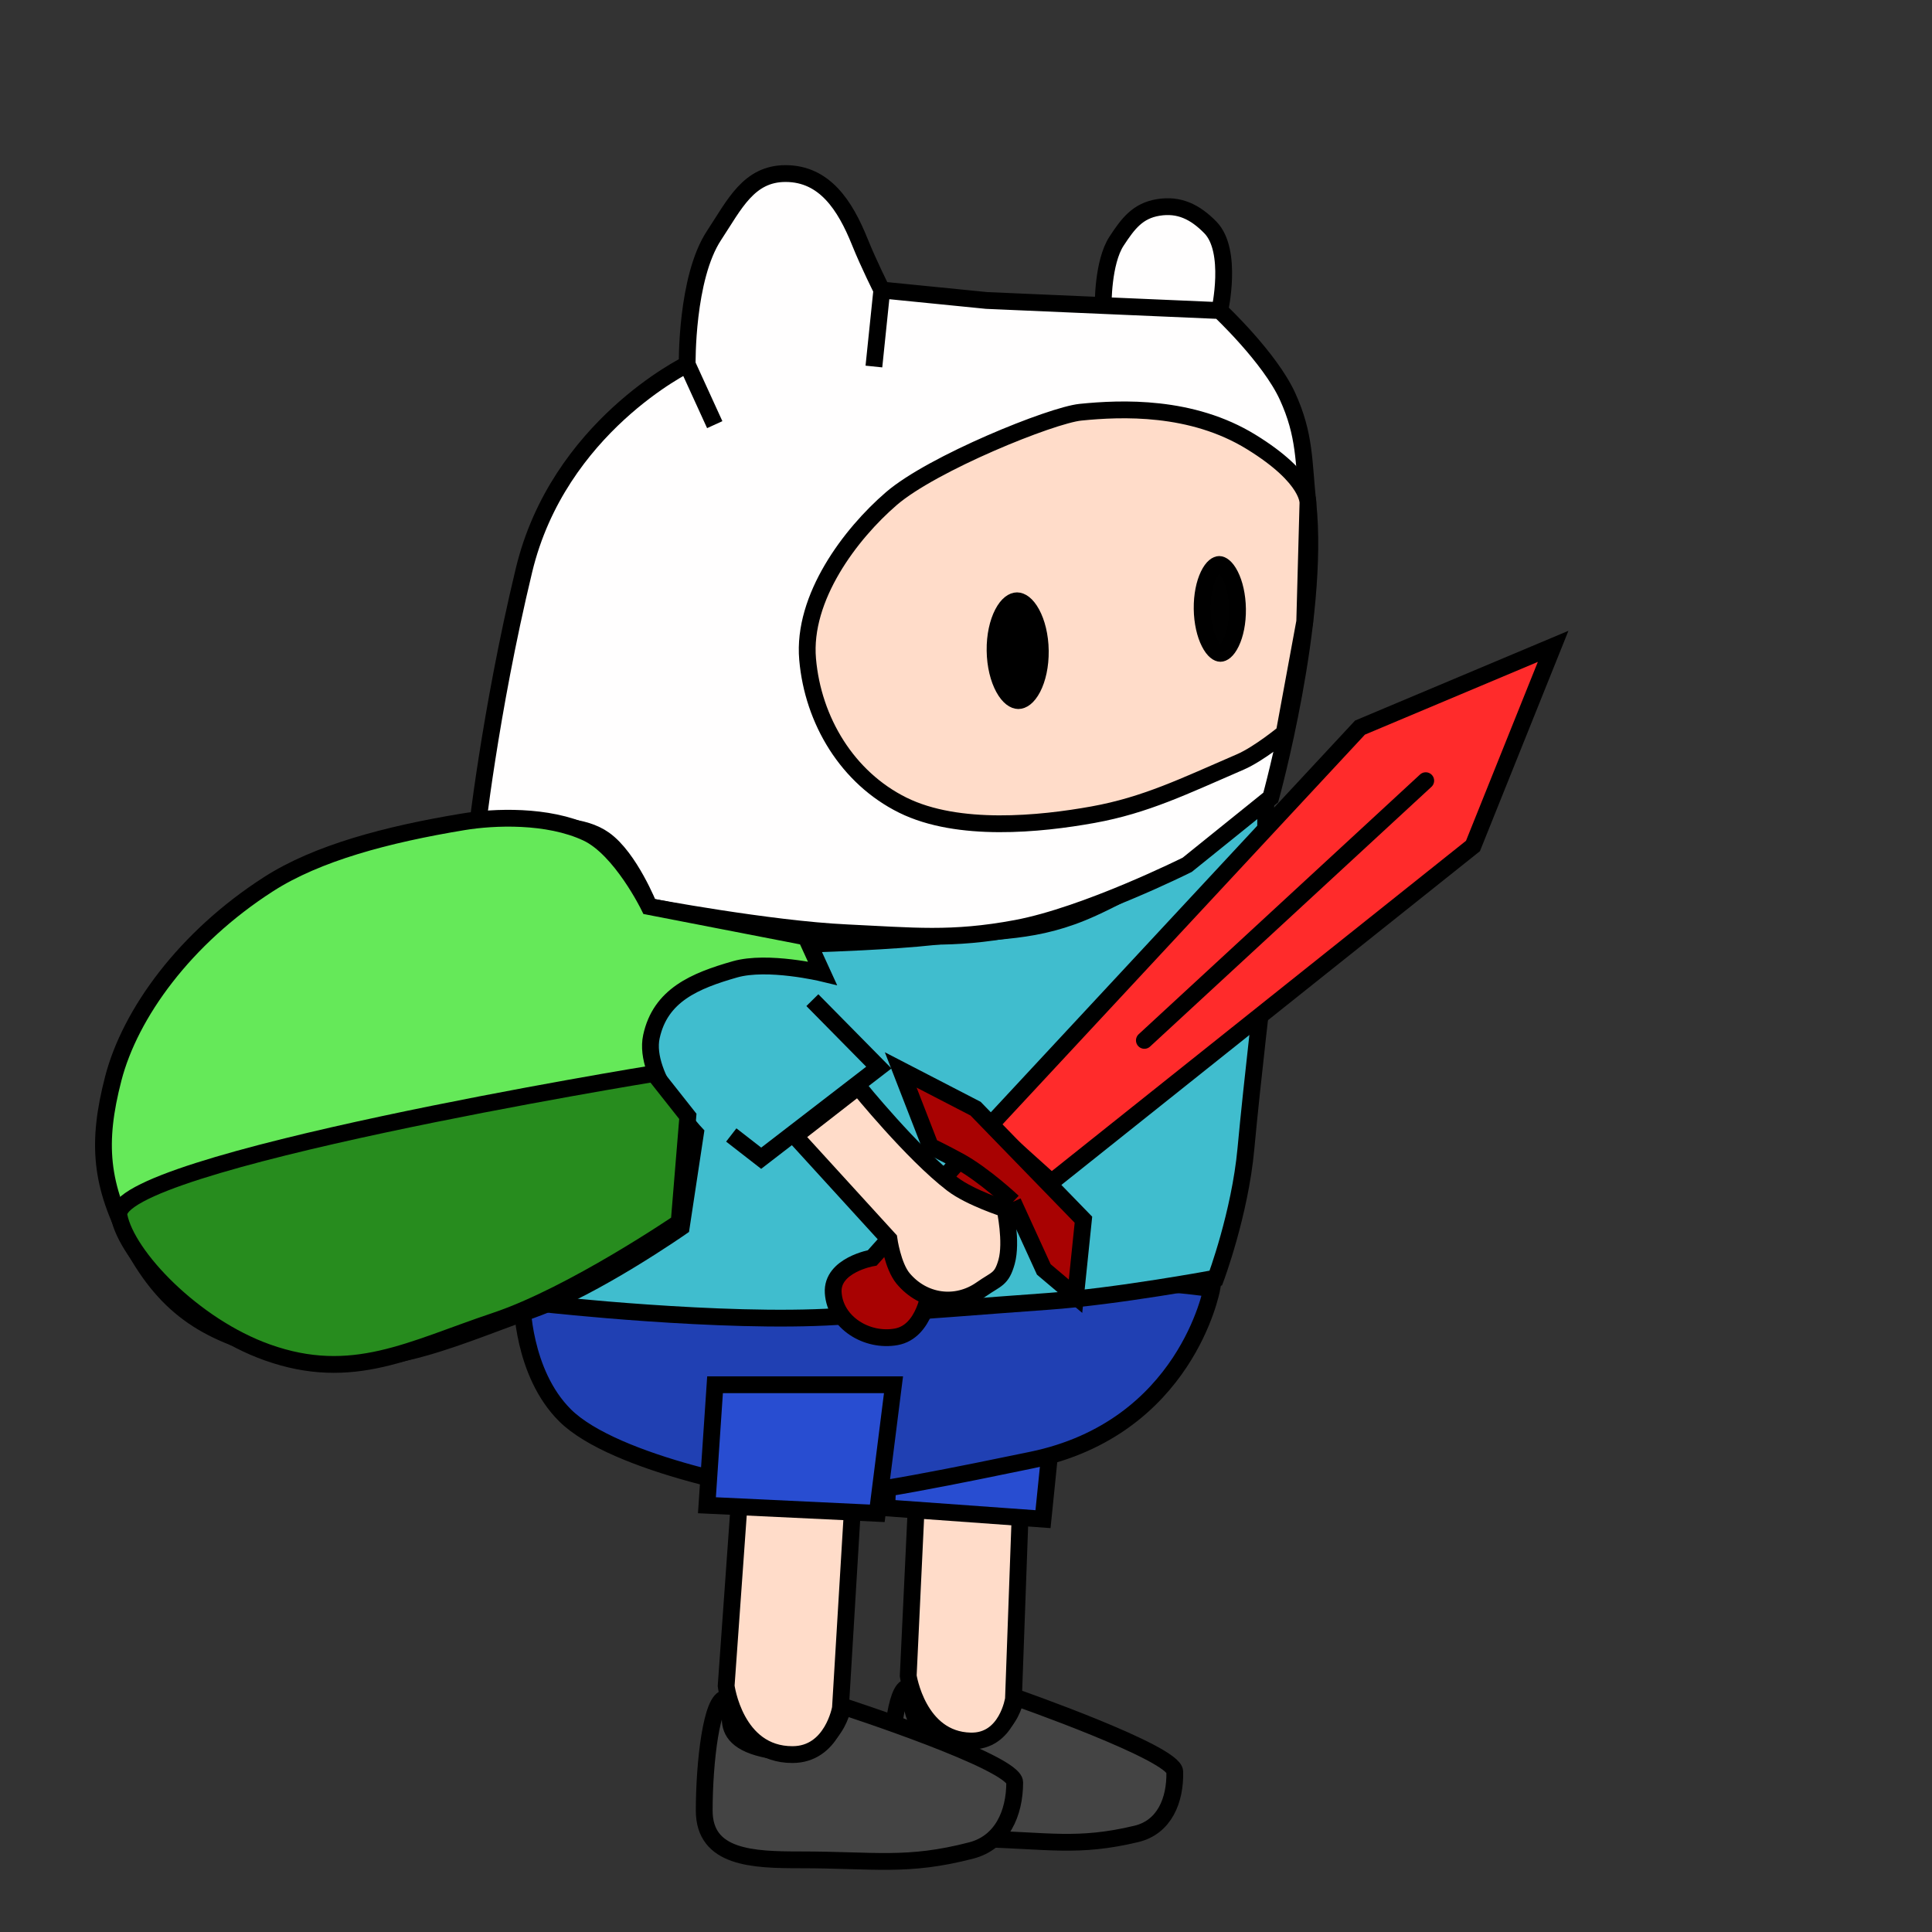 <svg width="115" height="115" viewBox="0 0 115 115" fill="none" xmlns="http://www.w3.org/2000/svg">
<rect x="0" y="0" width="115" height="115" fill="#333333" stroke="none"/>
<path d="M53.025 106.605C52.963 103.928 53.288 100.419 54.053 100.437C55.094 100.462 52.932 102.599 56.488 103.349C60.043 104.098 60.461 101.036 60.461 101.036C60.461 101.036 69.9 104.336 69.927 105.458C69.966 107.169 69.306 108.761 67.643 109.16C64.161 109.996 62.381 109.551 58.318 109.453C55.744 109.391 53.087 109.237 53.025 106.605Z" fill="#444444" stroke="black"/>
<path d="M54.061 99.755L54.545 89.521L60.74 89.67L60.325 101.132C60.325 101.132 59.947 103.685 57.767 103.632C54.632 103.557 54.061 99.755 54.061 99.755Z" fill="#FFDCC9" stroke="black"/>
<path d="M52.781 89.756L53.069 83.114L62.804 83.348L62.084 90.426L52.781 89.756Z" fill="#284DD1" stroke="black"/>
<path d="M61.393 86.911C70.612 85.015 72.129 76.716 72.129 76.716C72.129 76.716 66.338 75.658 52.919 76.496C48.45 76.775 31.073 77.48 31.073 77.48C31.073 77.48 31.081 81.71 33.634 84.247C36.551 87.147 45.846 88.971 48.574 89.063C50.73 89.136 57.814 87.647 61.393 86.911Z" fill="#2040B3" stroke="black"/>
<path d="M49.788 78.368C43.031 78.795 32.438 77.616 32.438 77.616L32.677 68.83L38.215 56.756L49.001 56.167C49.001 56.167 53.043 56.035 55.613 55.75C59.334 55.338 61.64 55.6 65.039 54.047C69.805 51.87 75.346 47.733 75.346 47.733L75.28 58.046C75.28 58.046 74.534 64.338 74.161 68.38C73.804 72.247 72.369 76.077 72.369 76.077C72.369 76.077 66.499 77.171 62.385 77.463C58.272 77.755 55.434 78.011 49.788 78.368Z" fill="#40BDCE" stroke="black"/>
<path d="M28.324 49.994C28.324 49.994 29.137 42.465 31.192 33.933C33.247 25.402 40.904 21.688 40.904 21.688C40.904 21.688 40.829 16.551 42.502 14.016C43.72 12.171 44.564 10.324 46.771 10.331C49.079 10.338 50.3 12.214 51.177 14.392C51.723 15.748 52.489 17.263 52.489 17.263L58.725 17.885L65.665 18.186C65.665 18.186 65.63 15.62 66.464 14.35C67.151 13.303 67.719 12.547 68.95 12.347C70.181 12.147 71.132 12.604 72.044 13.536C73.405 14.926 72.605 18.486 72.605 18.486C72.605 18.486 75.579 21.275 76.636 23.587C77.692 25.899 77.587 27.45 77.852 29.973C78.574 36.847 75.64 47.469 75.64 47.469L70.668 51.476C70.668 51.476 64.663 54.479 60.49 55.258C56.626 55.979 54.347 55.708 50.408 55.525C45.783 55.309 38.639 53.959 38.639 53.959C38.639 53.959 37.487 51.055 35.968 49.973C33.508 48.221 28.324 49.994 28.324 49.994Z" fill="#FFFEFE"/>
<path d="M40.904 21.688L42.544 25.277M40.904 21.688C40.904 21.688 40.829 16.551 42.502 14.016C43.72 12.171 44.564 10.324 46.771 10.331C49.079 10.338 50.3 12.214 51.177 14.392C51.723 15.748 52.489 17.263 52.489 17.263M40.904 21.688C40.904 21.688 33.247 25.402 31.192 33.933C29.137 42.465 28.324 49.994 28.324 49.994C28.324 49.994 33.508 48.221 35.968 49.973C37.487 51.055 38.639 53.959 38.639 53.959C38.639 53.959 45.783 55.309 50.408 55.525C54.347 55.708 56.626 55.979 60.49 55.258C64.663 54.479 70.668 51.476 70.668 51.476L75.64 47.469C75.64 47.469 78.574 36.847 77.852 29.973C77.587 27.45 77.692 25.899 76.636 23.587C75.579 21.275 72.605 18.486 72.605 18.486M52.018 21.817L52.489 17.263M52.489 17.263L58.725 17.885L65.665 18.186M65.665 18.186C65.665 18.186 65.63 15.62 66.464 14.35C67.151 13.303 67.719 12.547 68.95 12.347C70.181 12.147 71.132 12.604 72.044 13.536C73.405 14.926 72.605 18.486 72.605 18.486M65.665 18.186L72.605 18.486" stroke="black"/>
<path d="M53.058 29.679C55.498 27.576 62.59 24.711 64.315 24.537C66.753 24.291 70.927 24.12 74.478 26.308C78.03 28.495 77.853 29.972 77.853 29.972L77.662 37.001L76.44 43.633C76.44 43.633 74.934 44.877 73.825 45.356C70.486 46.797 68.196 47.927 65.055 48.494C61.914 49.061 57.035 49.555 53.742 47.928C50.449 46.3 48.391 42.902 48.072 39.238C47.753 35.573 50.617 31.782 53.058 29.679Z" fill="#FFDCC9" stroke="black"/>
<path d="M80.952 43.309L58.892 67.032L62.588 70.362L87.676 50.357L92.448 38.473L80.952 43.309Z" fill="#FF2B2B" stroke="black"/>
<path d="M55.381 68.232L53.615 63.687L58.069 65.991L64.49 72.602L64.019 77.156L62.131 75.561L60.294 71.54L55.344 76.78C55.344 76.78 55.082 79.26 53.347 79.573C51.611 79.887 49.711 78.737 49.596 76.948C49.491 75.296 51.922 74.873 51.922 74.873L57.084 69.109C56.177 68.614 55.381 68.232 55.381 68.232Z" fill="#A80202"/>
<path d="M60.294 71.54L62.131 75.561L64.019 77.156L64.49 72.602L58.069 65.991L53.615 63.687L55.381 68.232C55.381 68.232 56.177 68.614 57.084 69.109M60.294 71.54L55.344 76.78C55.344 76.78 55.082 79.26 53.347 79.573C51.611 79.887 49.711 78.737 49.596 76.948C49.491 75.296 51.922 74.873 51.922 74.873L57.084 69.109M60.294 71.54C60.294 71.54 58.57 69.919 57.084 69.109" stroke="black"/>
<path d="M68.118 61.928L84.865 46.469" stroke="black" stroke-linecap="round"/>
<path d="M56.682 70.475C54.303 68.656 51.088 64.684 51.088 64.684L47.314 67.62L52.914 73.758C52.914 73.758 53.138 75.359 53.758 76.101C54.95 77.526 56.906 77.805 58.418 76.739C59.314 76.107 59.616 76.18 59.916 75.11C60.248 73.924 59.82 71.953 59.82 71.953C59.82 71.953 57.762 71.301 56.682 70.475Z" fill="#FFDCC9" stroke="black"/>
<path d="M48.355 59.533L52.312 63.546L45.309 68.942L43.528 67.558" stroke="black"/>
<path d="M61.923 38.734C61.934 39.627 61.751 40.411 61.47 40.953C61.177 41.516 60.851 41.703 60.616 41.703C60.382 41.702 60.05 41.514 59.742 40.95C59.446 40.407 59.242 39.623 59.23 38.729C59.218 37.836 59.402 37.053 59.683 36.511C59.976 35.947 60.302 35.761 60.537 35.761C60.772 35.761 61.103 35.949 61.411 36.514C61.707 37.057 61.911 37.841 61.923 38.734Z" fill="black" stroke="black"/>
<path d="M73.661 36.247C73.672 37.056 73.518 37.763 73.284 38.25C73.035 38.768 72.778 38.892 72.644 38.891C72.51 38.891 72.249 38.767 71.986 38.247C71.739 37.76 71.567 37.052 71.556 36.243C71.546 35.434 71.699 34.727 71.933 34.24C72.182 33.722 72.44 33.599 72.573 33.599C72.707 33.599 72.968 33.724 73.231 34.243C73.478 34.73 73.65 35.438 73.661 36.247Z" fill="#010101" stroke="black"/>
<path d="M16 52.619C18.875 50.777 23.009 49.671 27.58 48.917C29.394 48.617 32.595 48.482 34.934 49.577C36.966 50.529 38.637 53.96 38.637 53.96L47.968 55.771L48.952 57.925C48.952 57.925 45.696 57.143 43.747 57.699C41.35 58.384 39.307 59.24 38.774 61.706C38.257 64.099 41.398 67.449 41.398 67.449L40.551 73.042C40.551 73.042 35.431 76.615 31.733 77.938C26.21 79.915 22.471 81.84 16.726 80.455C12.459 79.426 9.982 77.999 7.866 74.09C5.96 70.566 5.747 68.036 6.745 64.189C7.744 60.342 10.991 55.829 16 52.619Z" fill="#65E959" stroke="black"/>
<path d="M38.928 63.9C38.928 63.9 6.476 69.179 7.084 72.372C7.54 74.767 11.521 78.932 15.896 80.495C20.986 82.313 24.42 80.322 29.496 78.621C34.088 77.082 40.425 72.761 40.425 72.761L40.943 66.45L38.928 63.9Z" fill="#278C1E" stroke="black"/>
<path d="M41.918 107.771C41.918 104.883 42.361 101.089 43.197 101.089C44.332 101.089 41.918 103.451 45.781 104.167C49.643 104.883 50.178 101.569 50.178 101.569C50.178 101.569 60.399 104.883 60.399 106.094C60.399 107.939 59.638 109.673 57.812 110.147C53.989 111.14 52.057 110.705 47.624 110.705C44.815 110.705 41.918 110.609 41.918 107.771Z" fill="#444444" stroke="black"/>
<path d="M43.223 100.353L44.011 89.299L50.771 89.299L50.026 101.675C50.026 101.675 49.549 104.439 47.17 104.44C43.749 104.44 43.223 100.353 43.223 100.353Z" fill="#FFDCC9" stroke="black"/>
<path d="M42.079 89.598L42.562 82.425L53.185 82.425L52.219 90.079L42.079 89.598Z" fill="#284DD1" stroke="black"/>
</svg>
